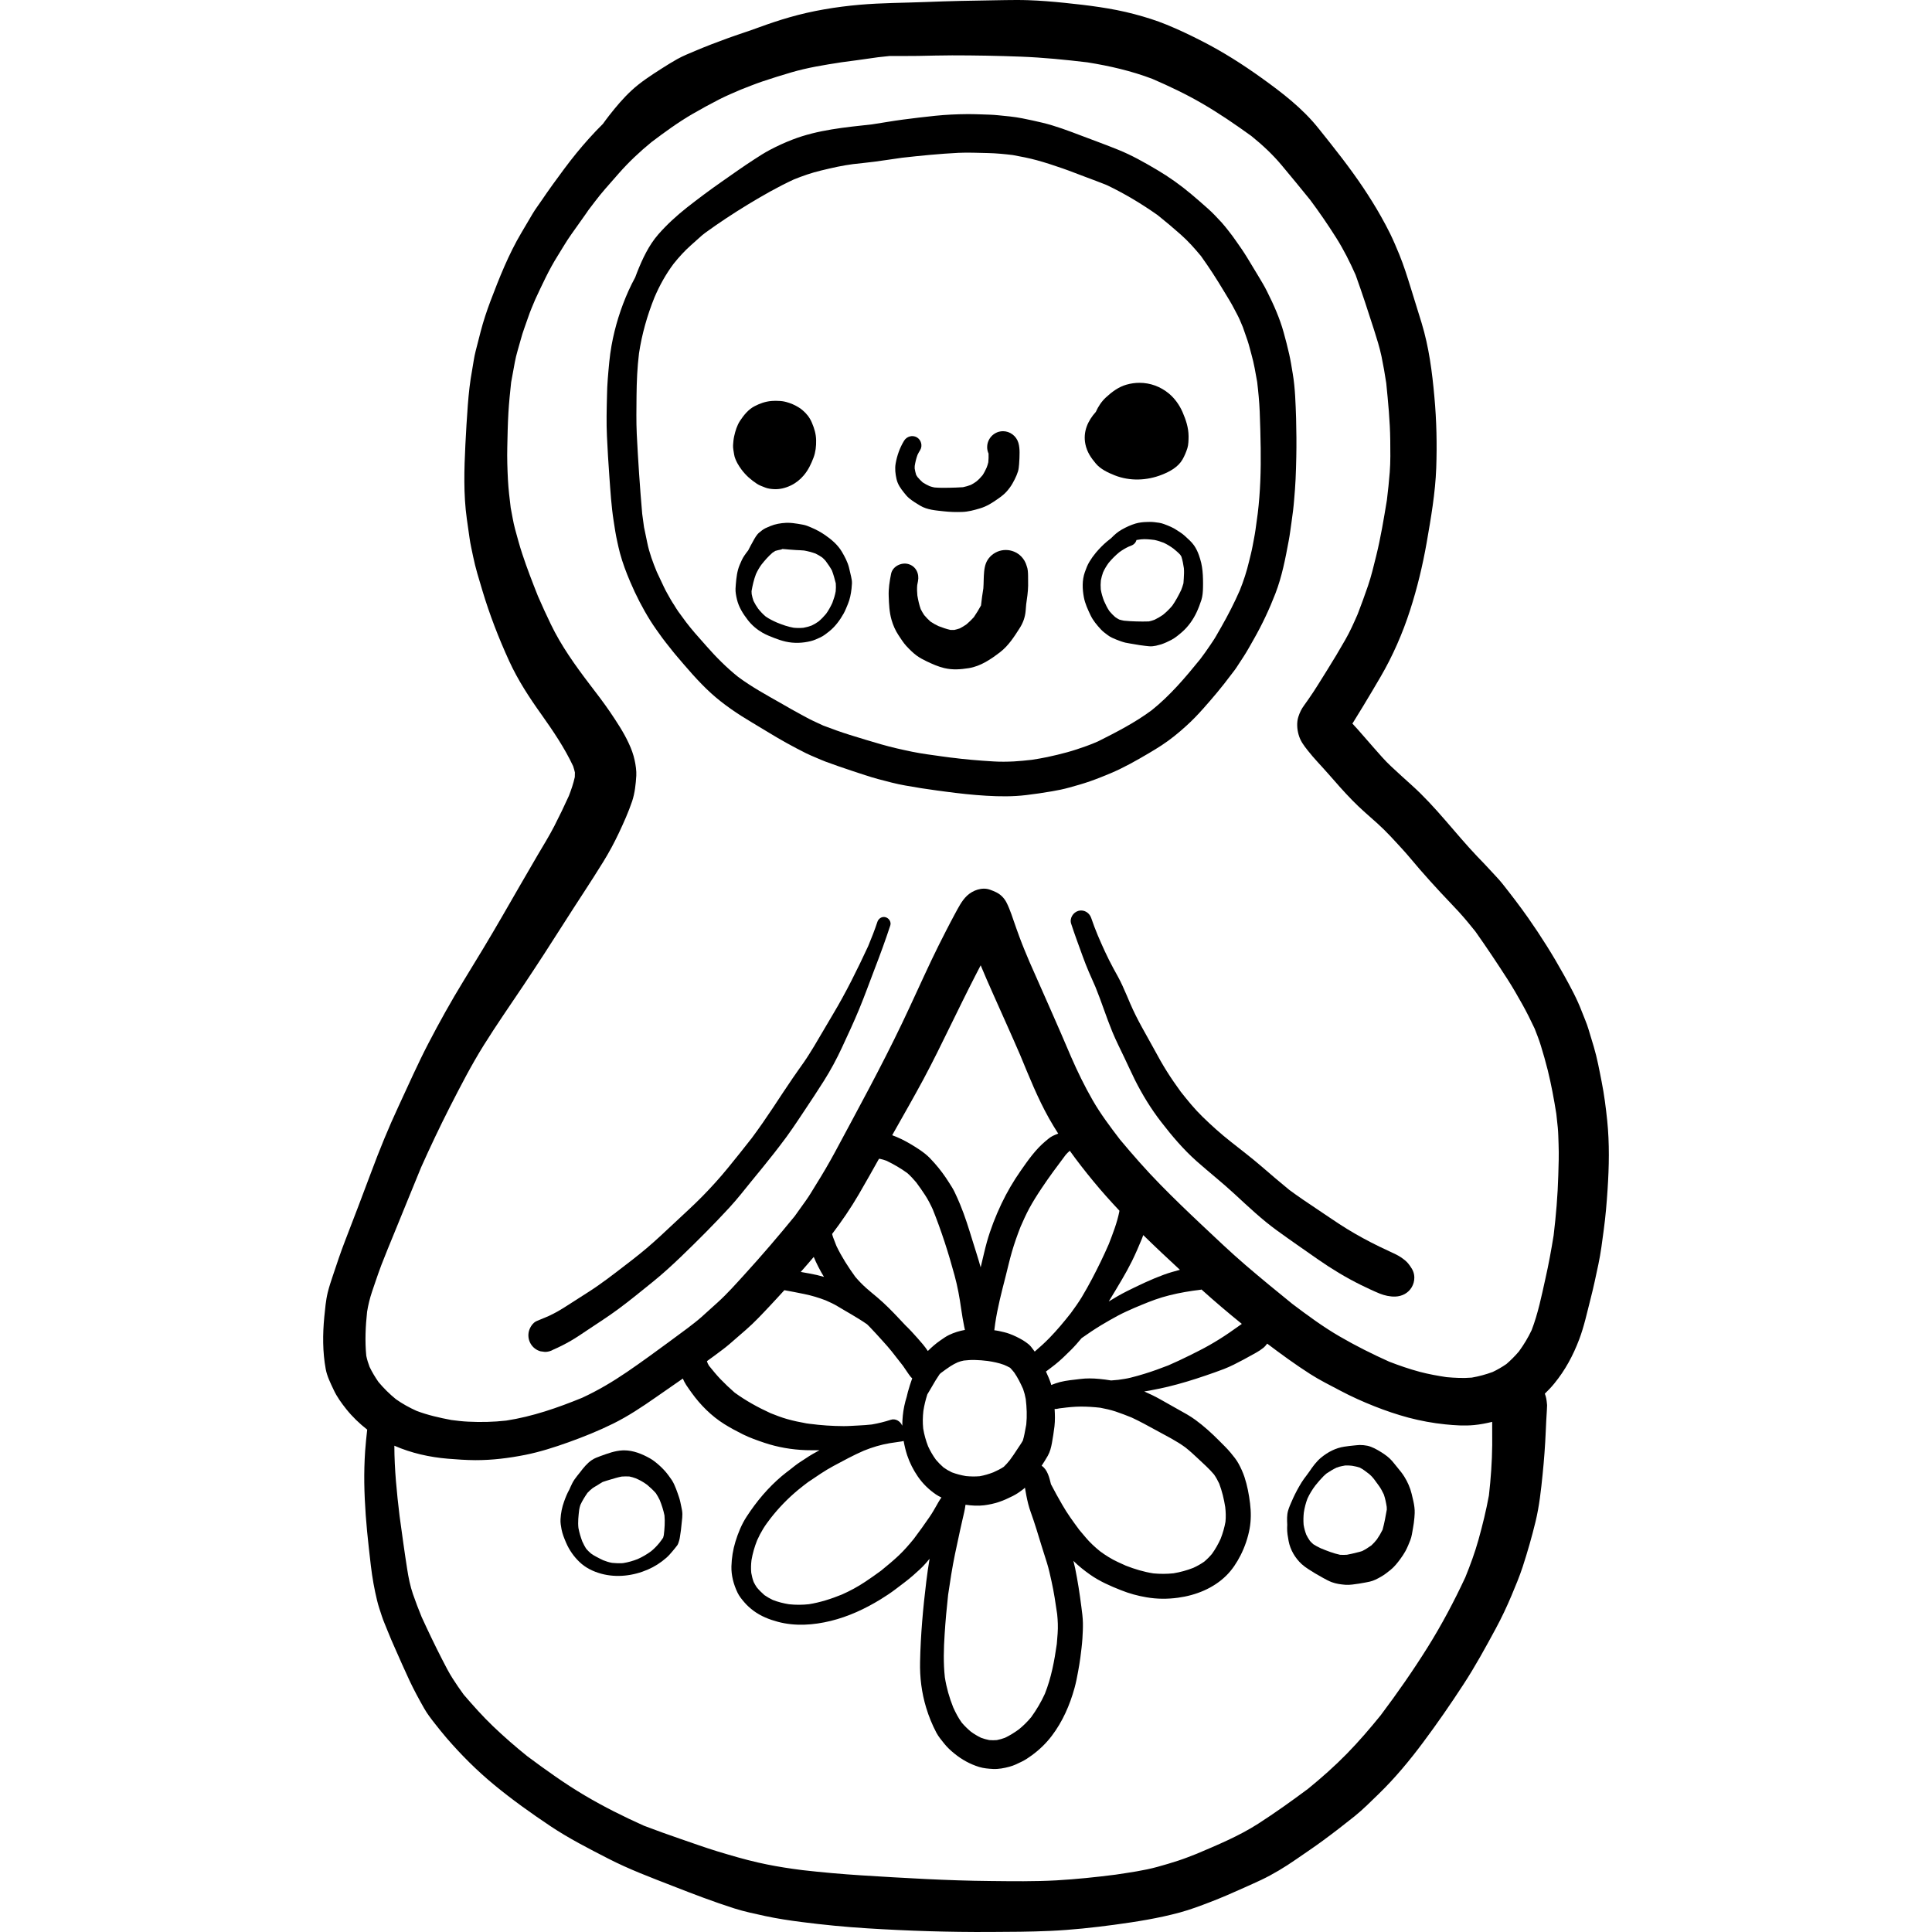 <?xml version="1.0" encoding="iso-8859-1"?>
<!-- Generator: Adobe Illustrator 19.0.0, SVG Export Plug-In . SVG Version: 6.00 Build 0)  -->
<svg version="1.1" id="Layer_1" xmlns="http://www.w3.org/2000/svg" xmlns:xlink="http://www.w3.org/1999/xlink" x="0px" y="0px"
	 viewBox="0 0 512.003 512.003" style="enable-background:new 0 0 512.003 512.003;" xml:space="preserve">
<g>
	<g>
		<path d="M425.931,296.98c-0.359-3.464-0.803-6.941-1.485-10.357c-0.604-3.068-1.174-6.187-2.065-9.194
			c-0.484-1.583-0.954-3.167-1.436-4.751c-0.458-1.547-1.151-3.045-1.721-4.554c-1.273-3.378-3.018-6.571-4.763-9.727
			c-2.882-5.209-6.099-10.331-9.514-15.193c-2.166-3.082-4.43-6.027-6.757-8.972c-1.014-1.287-2.216-2.461-3.304-3.675
			c-1.089-1.225-2.252-2.388-3.391-3.575c-5.889-6.198-10.963-13.14-17.347-18.87c-1.831-1.646-3.651-3.305-5.444-4.974
			c-1.695-1.57-3.205-3.353-4.726-5.073c-1.387-1.559-2.723-3.156-4.108-4.703c-0.484-0.54-0.977-1.073-1.471-1.609
			c0.078-0.12,0.158-0.238,0.233-0.358c0.902-1.436,1.794-2.884,2.66-4.332c1.547-2.561,3.068-5.111,4.566-7.685
			c3.242-5.555,5.865-11.57,7.833-17.682c1.893-5.865,3.327-11.83,4.393-17.893c1.137-6.534,2.289-13.129,2.536-19.773
			c0.223-6.261,0.086-12.547-0.484-18.794c-0.592-6.657-1.447-13.277-3.403-19.686c-0.94-3.057-1.88-6.101-2.834-9.158
			c-0.94-3.018-1.88-6.05-3.081-8.983c-0.755-1.831-1.521-3.649-2.388-5.432c-0.767-1.583-1.609-3.107-2.462-4.64
			c-1.435-2.561-3.007-5.062-4.628-7.499c-3.675-5.506-7.821-10.703-11.966-15.875c-4.243-5.295-9.551-9.366-15.034-13.301
			c-4.999-3.588-10.208-6.905-15.703-9.713c-3.093-1.584-6.236-3.094-9.454-4.404c-2.808-1.152-5.654-2.031-8.587-2.809
			c-6.076-1.609-12.324-2.35-18.56-2.994c-3.156-0.322-6.298-0.582-9.466-0.693C271.508,0.014,270.441,0,269.374,0
			c-1.901,0-3.805,0.042-5.699,0.074c-6.112,0.086-12.2,0.211-18.3,0.458c-5.853,0.234-11.706,0.223-17.546,0.73
			c-6.275,0.556-12.572,1.584-18.624,3.329c-2.734,0.78-5.406,1.683-8.08,2.66c-2.759,1.026-5.569,1.893-8.34,2.907
			c-2.834,1.028-5.655,2.104-8.426,3.279c-1.646,0.693-3.329,1.362-4.888,2.228c-1.422,0.803-2.808,1.658-4.195,2.548
			c-2.759,1.77-5.568,3.575-7.969,5.817c-2.139,1.979-4.058,4.269-5.852,6.557c-0.576,0.737-1.133,1.485-1.674,2.242
			c-1.234,1.214-2.428,2.475-3.598,3.771c-2.376,2.623-4.614,5.395-6.718,8.229c-2.042,2.747-4.035,5.481-5.951,8.315
			c-0.781,1.162-1.659,2.301-2.376,3.514c-0.991,1.683-1.98,3.354-2.97,5.036c-3.378,5.691-5.853,11.941-8.192,18.104
			c-0.991,2.635-1.894,5.344-2.598,8.067c-0.445,1.721-0.891,3.44-1.324,5.161c-0.433,1.658-0.632,3.39-0.94,5.073
			c-0.57,3.044-0.903,6.187-1.139,9.268c-0.26,3.477-0.47,6.954-0.643,10.443c-0.322,6.571-0.533,13.202,0.384,19.736
			c0.234,1.683,0.484,3.367,0.718,5.05c0.223,1.632,0.618,3.241,0.94,4.851c0.619,3.056,1.559,6.05,2.45,9.02
			c1.918,6.398,4.33,12.647,7.115,18.723c2.314,5.061,5.346,9.688,8.576,14.205c3.083,4.351,6.092,8.788,8.367,13.63
			c0.186,0.558,0.343,1.114,0.474,1.684c0.01,0.408,0,0.811-0.025,1.218c-0.379,1.721-0.939,3.358-1.574,4.989
			c-1.226,2.706-2.497,5.348-3.852,7.99c-1.337,2.598-2.883,5.099-4.369,7.611c-3.167,5.381-6.248,10.815-9.38,16.21
			c-3.353,5.816-6.83,11.556-10.345,17.273c-3.292,5.372-6.335,10.853-9.243,16.433c-2.833,5.443-5.321,11.086-7.906,16.642
			c-2.698,5.779-5.111,11.693-7.326,17.658c-2.252,6.05-4.566,12.089-6.893,18.115c-1.176,3.019-2.19,6.101-3.216,9.17
			c-0.507,1.484-0.991,2.97-1.373,4.492c-0.519,2.116-0.693,4.344-0.915,6.497c-0.445,4.602-0.458,9.292,0.384,13.846
			c0.347,1.869,1.274,3.725,2.08,5.432c0.853,1.869,2.09,3.552,3.353,5.147c1.616,2.027,3.504,3.834,5.553,5.437
			c-0.207,1.904-0.414,3.804-0.548,5.719c-0.185,2.808-0.259,5.605-0.223,8.414c0.086,5.716,0.544,11.383,1.188,17.062
			c0.359,3.218,0.681,6.458,1.262,9.639c0.273,1.498,0.581,2.957,0.94,4.443c0.334,1.411,0.817,2.771,1.262,4.144
			c0.421,1.3,1.003,2.561,1.498,3.836c0.632,1.609,1.336,3.216,2.041,4.802c1.237,2.821,2.488,5.629,3.786,8.426
			c1.188,2.524,2.512,4.962,3.897,7.4c0.804,1.422,1.857,2.784,2.871,4.071c1.014,1.287,2.017,2.549,3.081,3.785
			c3.862,4.467,7.993,8.6,12.547,12.362c4.777,3.948,9.862,7.574,15.009,11.013c4.839,3.23,10.086,5.902,15.233,8.551
			c5.518,2.846,11.371,5.036,17.15,7.288c5.406,2.116,10.777,4.17,16.321,5.939c2.686,0.854,5.469,1.423,8.229,2.029
			c3.156,0.681,6.398,1.162,9.601,1.572c5.791,0.743,11.57,1.311,17.386,1.67c10.827,0.681,21.655,1.026,32.494,0.965
			c5.333-0.026,10.654-0.037,15.974-0.284c5.702-0.255,11.382-0.87,17.038-1.63c0.004-0.001,0.009-0.003,0.012-0.003
			c5.855-0.793,11.629-1.703,17.35-3.256c2.759-0.754,5.42-1.757,8.092-2.784c2.982-1.151,5.953-2.438,8.872-3.762
			c1.51-0.681,3.019-1.348,4.517-2.054c3.229-1.534,6.323-3.415,9.268-5.457c2.401-1.658,4.826-3.279,7.177-5.011
			c2.846-2.091,5.629-4.244,8.377-6.447c2.252-1.82,4.318-3.911,6.386-5.914c4.292-4.171,8.191-8.861,11.754-13.649
			c3.726-4.987,7.264-10.109,10.667-15.331c3.13-4.788,5.865-9.799,8.587-14.835c1.534-2.834,2.92-5.779,4.17-8.748
			c1.052-2.5,2.103-5.011,2.957-7.61c1.287-3.96,2.438-7.956,3.415-12.003c0.991-4.096,1.448-8.315,1.869-12.51
			c0.384-3.786,0.667-7.561,0.829-11.372c0.075-1.869,0.174-3.736,0.297-5.605c0.012-0.385,0.049-0.755,0.049-1.139
			c0.012-0.136,0.012-0.284-0.014-0.422c-0.122-1.344-0.231-1.928-0.577-2.825c0.877-0.848,1.717-1.728,2.501-2.688
			c2.897-3.538,4.974-7.399,6.595-11.667c1.311-3.441,2.091-7.14,3.008-10.704c0.793-3.057,1.436-6.149,2.091-9.231
			c0.643-3.008,1.014-6.088,1.422-9.131c0.484-3.564,0.78-7.127,1.014-10.704C426.427,309.168,426.55,303.018,425.931,296.98z
			 M212.274,495.562c0.065,0.009,0.128,0.017,0.191,0.025c-0.004,0-0.007,0-0.011-0.001c0.012,0.002,0.025,0.004,0.036,0.005
			c0.232,0.031,0.464,0.062,0.695,0.095C212.881,495.645,212.579,495.604,212.274,495.562z M394.581,396.308
			c-0.732,3.976-1.682,7.855-2.77,11.757c-0.951,3.399-2.163,6.692-3.49,9.955c-2.958,6.345-6.255,12.569-9.973,18.517
			c-3.881,6.203-8.062,12.192-12.454,18.038c-2.861,3.526-5.798,6.951-8.977,10.199c-3.242,3.311-6.678,6.352-10.267,9.278
			c-4.328,3.215-8.706,6.356-13.241,9.271c-5.083,3.255-10.715,5.592-16.262,7.948c-1.626,0.642-3.246,1.279-4.91,1.826
			c-1.818,0.607-3.651,1.126-5.506,1.646c-3.618,1.001-7.391,1.494-11.097,2.065c-5.217,0.67-10.424,1.208-15.679,1.511
			c-5.816,0.322-11.631,0.236-17.458,0.174c-11.409-0.099-22.781-0.792-34.164-1.497c-5.242-0.332-10.461-0.793-15.678-1.389
			c-0.232-0.031-0.466-0.063-0.696-0.092c-0.081-0.011-0.161-0.022-0.242-0.033c-0.017-0.003-0.035-0.004-0.052-0.006
			c-0.025-0.004-0.048-0.007-0.072-0.011c-0.506-0.068-1.012-0.135-1.518-0.204c-3.046-0.431-6.09-0.962-9.076-1.645
			c-3.675-0.829-7.263-1.894-10.875-2.983c-3.279-1.003-6.521-2.177-9.776-3.292c-3.257-1.124-6.491-2.273-9.703-3.504
			c-5.356-2.402-10.598-5.014-15.651-8.003c-5.3-3.128-10.298-6.73-15.238-10.397c-3.152-2.535-6.16-5.154-9.089-7.954
			c-2.754-2.633-5.295-5.501-7.786-8.388c-1.025-1.4-1.99-2.812-2.93-4.282c-1.04-1.621-1.918-3.367-2.797-5.073
			c-1.899-3.7-3.688-7.445-5.418-11.218c-0.823-2.008-1.591-4.016-2.303-6.069c-0.718-2.079-1.188-4.404-1.521-6.57
			c-0.741-4.687-1.373-9.395-2.02-14.104c-0.745-6.193-1.378-12.416-1.387-18.65c4.467,1.959,9.363,3.051,14.189,3.446
			c2.439,0.197,4.839,0.371,7.289,0.384c4.454,0.012,8.896-0.544,13.264-1.411c3.862-0.78,7.66-1.991,11.359-3.316
			c4.047-1.448,8.044-3.057,11.892-4.962c3.934-1.942,7.647-4.417,11.248-6.929c2.391-1.674,4.807-3.329,7.207-5.003
			c0.247,0.581,0.54,1.141,0.883,1.682c0.458,0.704,0.952,1.385,1.448,2.079c2.327,3.242,5.259,6.175,8.662,8.303
			c1.609,1.003,3.267,1.893,4.962,2.734c1.806,0.892,3.748,1.572,5.654,2.216c3.538,1.188,7.252,1.82,10.987,1.954
			c1.204,0.044,2.419,0.02,3.631,0.02c-0.233,0.132-0.474,0.26-0.706,0.39c-0.693,0.396-1.41,0.755-2.079,1.202
			c-0.878,0.582-1.77,1.162-2.648,1.732c-0.803,0.532-1.547,1.162-2.313,1.757c-0.755,0.582-1.535,1.162-2.265,1.781
			c-1.781,1.51-3.427,3.156-4.961,4.925c-1.584,1.831-3.032,3.797-4.355,5.828c-1.324,2.029-2.265,4.344-2.97,6.657
			c-0.643,2.091-0.991,4.319-1.052,6.508c-0.063,2.413,0.582,4.814,1.62,6.967c0.445,0.94,1.139,1.781,1.82,2.573
			c0.73,0.854,1.584,1.609,2.487,2.276c1.906,1.399,4.096,2.265,6.36,2.871c4.603,1.237,9.466,0.892,14.045-0.234
			c4.691-1.151,9.083-3.193,13.179-5.703c1.362-0.843,2.709-1.721,3.973-2.686c1.547-1.176,3.13-2.327,4.591-3.601
			c1.188-1.063,2.426-2.116,3.466-3.327c0.328-0.384,0.65-0.765,0.971-1.15c-0.333,2.006-0.632,4.017-0.872,6.037
			c-0.866,7.053-1.498,14.131-1.646,21.233c-0.099,4.121,0.408,8.217,1.609,12.176c0.681,2.277,1.609,4.554,2.722,6.657
			c0.556,1.051,1.35,1.979,2.08,2.896c0.78,0.977,1.707,1.831,2.672,2.611c1.968,1.609,4.133,2.808,6.571,3.564
			c1.176,0.359,2.475,0.47,3.686,0.532c1.448,0.075,2.957-0.223,4.332-0.593c1.151-0.296,2.264-0.853,3.316-1.373
			c0.929-0.458,1.77-1.026,2.598-1.632c2.042-1.485,3.812-3.193,5.333-5.198c2.857-3.762,4.763-8.129,6.013-12.659
			c0.395-1.447,0.693-2.919,0.952-4.393c0.211-1.211,0.444-2.424,0.593-3.649c0.21-1.67,0.434-3.341,0.544-5.011
			c0.086-1.413,0.16-2.798,0.134-4.195c-0.025-1.461-0.233-2.908-0.419-4.355c-0.434-3.391-0.952-6.768-1.633-10.109
			c-0.139-0.665-0.297-1.325-0.468-1.984c1.342,1.346,2.862,2.539,4.402,3.63c2.498,1.769,5.395,3.044,8.241,4.156
			c2.165,0.867,4.417,1.485,6.718,1.869c2.798,0.484,5.557,0.495,8.378,0.112c4.739-0.643,9.403-2.5,12.831-5.916
			c1.535-1.521,2.759-3.415,3.737-5.332c1.125-2.227,1.954-4.628,2.4-7.09c0.396-2.228,0.384-4.417,0.111-6.657
			c-0.296-2.376-0.73-4.726-1.484-7.004c-0.408-1.202-0.928-2.364-1.535-3.477c-0.569-1.063-1.348-2.005-2.116-2.933
			c-0.951-1.151-2.054-2.19-3.107-3.255c-1.968-1.98-3.996-3.825-6.248-5.47c-1.436-1.052-3.008-1.906-4.554-2.759
			c-1.595-0.878-3.179-1.781-4.763-2.686c-1.366-0.774-2.791-1.45-4.232-2.085c0.46-0.083,0.929-0.137,1.383-0.226
			c1.621-0.322,3.256-0.632,4.851-1.015c3.378-0.815,6.695-1.831,9.986-2.956c1.633-0.556,3.267-1.126,4.876-1.744
			c1.82-0.706,3.538-1.609,5.259-2.524c1.065-0.57,2.116-1.151,3.167-1.746c0.755-0.407,1.422-0.853,2.103-1.398
			c0.306-0.252,0.548-0.543,0.78-0.849c0.058-0.073,0.114-0.147,0.174-0.22c3.691,2.798,7.434,5.521,11.356,8.035
			c2.575,1.658,5.359,3.019,8.055,4.454c2.897,1.535,5.977,2.92,9.022,4.121c2.968,1.176,5.927,2.179,9.007,3.008
			c3.168,0.841,6.484,1.448,9.739,1.781c2.574,0.259,5.085,0.433,7.671,0.185c1.642-0.159,3.219-0.468,4.772-0.849
			c0.006,2.047,0.022,4.093,0.011,6.14C395.403,387.418,395.089,391.878,394.581,396.308z M213.161,342.938
			c1.955,0.402,3.825,0.966,5.668,1.678c1.096,0.482,2.176,0.973,3.205,1.6c1.139,0.695,2.301,1.35,3.452,2.031
			c1.453,0.86,2.913,1.736,4.306,2.712c0.229,0.225,0.456,0.449,0.681,0.679c1.213,1.25,2.376,2.549,3.538,3.836
			c0.781,0.855,1.543,1.722,2.271,2.627c0.994,1.288,2.008,2.565,3.01,3.842c0.341,0.47,0.663,0.956,0.992,1.451
			c0.136,0.21,0.273,0.421,0.422,0.618c0.062,0.1,0.123,0.185,0.197,0.285c0.493,0.649,0.545,0.741,0.844,0.981
			c-0.431,1.174-0.797,2.37-1.139,3.58c-0.123,0.428-0.225,0.859-0.313,1.294c-0.254,0.812-0.476,1.637-0.653,2.48
			c-0.352,1.69-0.516,3.419-0.521,5.145c-0.017-0.001-0.032-0.009-0.049-0.009c-0.471-1.134-1.772-1.915-2.978-1.513
			c-1.659,0.538-3.329,0.952-5.042,1.248c-1.139,0.13-2.269,0.206-3.41,0.263c-1.35,0.062-2.698,0.173-4.045,0.173
			c-3.019-0.012-6.039-0.211-9.033-0.618c0.31,0.049,0.619,0.086,0.941,0.135c-0.915-0.123-1.82-0.247-2.735-0.371
			c0.322,0.037,0.643,0.086,0.952,0.125c-1.757-0.31-3.477-0.669-5.198-1.162c-1.477-0.419-2.892-0.971-4.312-1.537
			c-3.342-1.527-6.546-3.292-9.523-5.456c-1.305-1.137-2.549-2.318-3.76-3.574c-1.07-1.112-2.055-2.344-3.037-3.546
			c-0.123-0.202-0.234-0.41-0.342-0.621c-0.07-0.197-0.136-0.396-0.204-0.593c0.608-0.45,1.239-0.875,1.839-1.335
			c1.387-1.054,2.847-2.068,4.17-3.218c1.448-1.261,2.897-2.512,4.344-3.774c2.227-1.932,4.267-4.136,6.285-6.275
			c1.311-1.385,2.592-2.801,3.881-4.205C209.635,342.223,211.398,342.585,213.161,342.938z M212.206,337.08
			c1.157-1.319,2.316-2.638,3.447-3.981c0.363,0.877,0.758,1.741,1.197,2.587c0.465,0.925,0.976,1.825,1.514,2.704
			c-1.21-0.357-2.442-0.648-3.704-0.873C213.841,337.372,213.023,337.228,212.206,337.08z M220.917,388.483
			c2.638-1.416,5.263-2.845,8.006-4.035c2.232-0.902,4.492-1.587,6.88-1.99c0.999-0.168,1.999-0.304,2.999-0.445
			c0.036-0.004,0.072-0.009,0.107-0.012c0.208-0.026,0.386-0.075,0.569-0.123c0.232,1.298,0.534,2.581,0.946,3.823
			c0.667,1.992,1.633,3.873,2.82,5.605c1.3,1.881,2.871,3.416,4.752,4.715c0.477,0.323,0.982,0.591,1.501,0.839
			c-0.117,0.169-0.246,0.333-0.355,0.496c-0.322,0.495-0.606,1.003-0.891,1.511c-0.606,1.063-1.202,2.116-1.894,3.118
			c-1.355,2.001-2.772,3.938-4.217,5.873c-1.251,1.515-2.512,2.992-3.949,4.348c-1.513,1.427-3.113,2.744-4.718,4.054
			c-1.377,1.009-2.759,1.989-4.191,2.937c-1.939,1.293-4.019,2.423-6.159,3.369c-2.83,1.154-5.776,2.1-8.785,2.577
			c-1.768,0.184-3.503,0.192-5.256,0.001c-1.476-0.238-2.898-0.595-4.292-1.141c-0.774-0.375-1.506-0.787-2.202-1.273
			c-0.746-0.643-1.432-1.335-2.057-2.091c-0.295-0.444-0.555-0.898-0.796-1.381c-0.297-0.794-0.497-1.594-0.644-2.433
			c-0.105-1.13-0.075-2.223,0.059-3.348c0.305-1.823,0.815-3.574,1.503-5.295c0.461-1.038,0.982-2.032,1.577-3.007
			c0.589-0.978,1.279-1.894,1.973-2.802c2.177-2.794,4.612-5.293,7.333-7.555c0.944-0.79,1.927-1.516,2.898-2.258
			c-0.075,0.059-0.151,0.12-0.226,0.18C216.401,391.267,218.578,389.731,220.917,388.483z M248.025,386.841
			c-0.806-1.119-1.492-2.287-2.069-3.547c-0.592-1.526-1.033-3.092-1.297-4.713c-0.163-1.564-0.127-3.105,0.046-4.667
			c0.227-1.509,0.597-2.963,1.052-4.397c0.406-0.688,0.833-1.364,1.221-2.06c0.635-1.12,1.292-2.207,2.02-3.263
			c0.093-0.099,0.19-0.196,0.294-0.291c0.843-0.627,1.704-1.256,2.575-1.828c0.643-0.419,1.293-0.753,1.975-1.063
			c0.517-0.196,1.038-0.348,1.577-0.449c0.941-0.1,1.89-0.177,2.847-0.156c1.178,0.02,2.342,0.127,3.509,0.27
			c1.446,0.215,2.929,0.512,4.292,1.017c0.553,0.242,1.104,0.492,1.625,0.783c0.386,0.401,0.745,0.827,1.093,1.261
			c0.941,1.366,1.673,2.85,2.35,4.362c0.313,0.88,0.539,1.757,0.703,2.671c0.263,2.223,0.366,4.497,0.139,6.724
			c-0.135,0.822-0.297,1.631-0.461,2.448c-0.131,0.621-0.257,1.226-0.449,1.828c-0.448,0.807-0.983,1.536-1.48,2.305
			c-0.633,0.976-1.266,1.932-1.963,2.861c-0.503,0.624-1.02,1.224-1.603,1.78c-0.872,0.585-1.826,1.045-2.787,1.476
			c-1.178,0.447-2.364,0.804-3.604,1.025c-1.223,0.105-2.434,0.081-3.657-0.041c-1.273-0.218-2.513-0.537-3.727-0.989
			c-0.769-0.366-1.489-0.787-2.185-1.283C249.324,388.269,248.653,387.586,248.025,386.841z M250.339,433.112
			c0.217-3.5,0.54-6.974,0.924-10.472c0.532-3.612,1.082-7.222,1.823-10.799c0.434-2.066,0.866-4.133,1.324-6.187
			c0.199-0.928,0.408-1.843,0.619-2.759c0.318-1.377,0.669-2.727,0.843-4.118c1.628,0.234,3.282,0.341,4.904,0.146
			c1.362-0.174,2.648-0.445,3.947-0.878c1.276-0.422,2.525-1.003,3.726-1.61c1.052-0.532,1.979-1.2,2.908-1.93
			c0.095-0.075,0.165-0.185,0.258-0.268c0.116,0.703,0.241,1.408,0.38,2.112c0.297,1.497,0.643,2.97,1.163,4.393
			c1.076,2.97,1.968,5.988,2.896,9.009c0.458,1.484,0.94,2.945,1.398,4.429c0.495,1.596,0.854,3.242,1.213,4.876
			c0.644,2.881,1.077,5.818,1.5,8.737c0.172,1.7,0.247,3.382,0.121,5.096c-0.074,0.924-0.148,1.862-0.222,2.785
			c-0.64,4.504-1.467,8.958-3.161,13.202c-0.997,2.186-2.207,4.241-3.625,6.193c-0.976,1.188-2.06,2.248-3.245,3.22
			c-1.177,0.859-2.388,1.617-3.7,2.244c-0.706,0.265-1.415,0.468-2.163,0.613c-0.667,0.054-1.324,0.054-1.991-0.001
			c-0.749-0.147-1.469-0.349-2.182-0.609c-0.944-0.455-1.83-0.989-2.68-1.606c-0.877-0.732-1.677-1.52-2.427-2.39
			c-0.917-1.262-1.631-2.634-2.275-4.061c-1.033-2.578-1.786-5.214-2.217-7.962C249.981,440.748,250.093,436.891,250.339,433.112z
			 M278.521,393.344c-0.429-1.77-0.933-3.892-2.477-4.902c0.55-0.877,1.135-1.732,1.636-2.648c0.581-1.04,0.878-2.19,1.088-3.353
			c0.26-1.485,0.507-2.957,0.681-4.467c0.164-1.495,0.141-3.04,0.038-4.575c0.188-0.015,0.366,0.009,0.563-0.027
			c0.234-0.046,0.463-0.097,0.695-0.136c0.279-0.033,0.558-0.069,0.836-0.104c-0.06,0.01-0.122,0.02-0.18,0.028
			c1.646-0.223,3.304-0.384,4.974-0.395c1.742-0.012,3.474,0.109,5.208,0.302c1.38,0.263,2.75,0.563,4.085,1.008
			c1.424,0.489,2.817,1.005,4.208,1.577c2.218,1.028,4.351,2.206,6.507,3.385c2.644,1.458,5.333,2.767,7.78,4.564
			c1.149,0.918,2.237,1.905,3.309,2.921c1.452,1.374,2.974,2.699,4.269,4.246c0.527,0.767,0.967,1.556,1.362,2.395
			c0.761,2.016,1.262,4.102,1.598,6.228c0.152,1.309,0.195,2.591,0.067,3.898c-0.274,1.552-0.717,3.046-1.284,4.513
			c-0.649,1.42-1.408,2.764-2.324,4.031c-0.625,0.74-1.304,1.416-2.043,2.039c-0.917,0.637-1.881,1.178-2.902,1.64
			c-1.691,0.661-3.42,1.131-5.211,1.432c-1.789,0.189-3.551,0.194-5.336,0.023c-2.514-0.389-4.937-1.118-7.311-2.048
			c-0.728-0.331-1.456-0.67-2.194-1.001c-1.633-0.758-3.179-1.737-4.626-2.801c-1.389-1.126-2.723-2.356-3.862-3.721
			c-0.556-0.66-1.11-1.31-1.657-1.968c-1.601-2.163-3.192-4.338-4.518-6.669C280.474,396.973,279.462,395.178,278.521,393.344z
			 M299.622,365.099c-1.068,0.27-2.171,0.418-3.253,0.572c-0.638,0.07-1.277,0.116-1.916,0.167c-1.039-0.178-2.086-0.307-3.13-0.41
			c-0.855-0.081-1.724-0.131-2.59-0.131c-0.839,0-1.675,0.046-2.497,0.157c-1.78,0.223-3.575,0.359-5.321,0.803
			c-0.797,0.209-1.567,0.486-2.326,0.785c-0.026-0.1-0.041-0.202-0.07-0.301c-0.174-0.593-0.421-1.163-0.655-1.745
			c-0.213-0.512-0.452-1.014-0.674-1.524c0.802-0.604,1.615-1.202,2.402-1.83c1.485-1.174,2.847-2.524,4.195-3.86
			c1.004-0.996,1.943-2.075,2.851-3.163c1.684-1.187,3.391-2.34,5.147-3.407c1.498-0.903,3.008-1.757,4.541-2.586
			c1.404-0.749,2.862-1.384,4.314-2.027c2.416-1.01,4.847-2.049,7.355-2.801c2.66-0.793,5.344-1.325,8.085-1.726
			c0.246-0.032,0.491-0.065,0.738-0.1c0.147-0.018,0.294-0.036,0.445-0.054c0.334-0.026,0.655-0.075,0.991-0.136
			c0.053-0.011,0.099-0.038,0.149-0.053c3.483,3.139,7.059,6.178,10.696,9.117c-1.108,0.762-2.2,1.561-3.308,2.324
			c-1.732,1.187-3.501,2.301-5.321,3.327c-1.709,0.977-3.477,1.843-5.235,2.722c-1.846,0.923-3.715,1.789-5.616,2.62
			c-2.092,0.809-4.187,1.58-6.324,2.232C302.072,364.456,300.858,364.789,299.622,365.099z M308.43,337.809
			c-3.341,1.225-6.557,2.772-9.75,4.355c-1.663,0.832-3.268,1.762-4.849,2.74c1.199-1.931,2.354-3.889,3.508-5.844
			c0.928-1.584,1.82-3.192,2.635-4.837c0.965-1.955,1.82-3.948,2.648-5.951c0.131-0.316,0.229-0.643,0.354-0.959
			c3.183,3.129,6.445,6.177,9.718,9.203C311.254,336.897,309.832,337.298,308.43,337.809z M296.626,321.114
			c-0.585,2.94-1.707,5.8-2.787,8.595c-1.353,3.125-2.847,6.175-4.431,9.19c-0.867,1.646-1.77,3.255-2.723,4.851
			c-0.892,1.469-1.901,2.87-2.913,4.256c-1.784,2.27-3.621,4.472-5.637,6.546c-1.24,1.277-2.567,2.476-3.924,3.636
			c-0.137-0.184-0.275-0.373-0.416-0.555c-0.408-0.544-0.73-1.003-1.237-1.411c-0.495-0.396-0.941-0.718-1.473-1.04
			c-1.138-0.667-2.313-1.25-3.563-1.707c-0.892-0.334-1.857-0.533-2.785-0.743c-0.402-0.09-0.823-0.132-1.235-0.197
			c0.079-0.595,0.158-1.193,0.234-1.783c0.611-4.159,1.675-8.241,2.72-12.311c0.569-2.216,1.063-4.455,1.695-6.632
			c0.66-2.287,1.443-4.485,2.308-6.699c0.716-1.633,1.445-3.269,2.294-4.847c1.003-1.856,2.129-3.625,3.304-5.381
			c2.005-3.025,4.2-5.95,6.383-8.859c0.313-0.375,0.655-0.675,1.017-1.003c0.019-0.017,0.031-0.038,0.049-0.055
			c1.964,2.747,4.049,5.411,6.202,8.027c2.219,2.701,4.552,5.304,6.947,7.851C296.649,320.933,296.633,321.026,296.626,321.114z
			 M280.315,300.467c-0.456,0.174-0.928,0.359-1.361,0.582c-0.693,0.345-1.287,0.878-1.869,1.361
			c-2.623,2.179-4.652,5.073-6.583,7.845c-1.955,2.797-3.649,5.691-5.11,8.761c-1.547,3.266-2.883,6.669-3.862,10.147
			c-0.532,1.893-0.941,3.823-1.411,5.729c-0.078,0.322-0.157,0.644-0.234,0.966c-0.651-2.354-1.421-4.683-2.141-7.017
			c-1.003-3.267-2.017-6.558-3.327-9.713c-0.458-1.102-0.941-2.19-1.461-3.267c-0.408-0.852-0.952-1.67-1.461-2.475
			c-1.113-1.769-2.4-3.526-3.799-5.098c-0.433-0.471-0.854-0.952-1.299-1.411c-0.793-0.804-1.709-1.51-2.636-2.141
			c-0.767-0.519-1.547-1.014-2.35-1.484c-0.804-0.458-1.61-0.941-2.45-1.336c-0.817-0.385-1.658-0.755-2.512-1.065
			c-0.004-0.001-0.009-0.001-0.012-0.002c0.154-0.275,0.306-0.549,0.461-0.823c2.623-4.64,5.27-9.269,7.795-13.957
			c2.498-4.665,4.825-9.405,7.14-14.156c2.19-4.467,4.367-8.933,6.645-13.364c0.471-0.908,0.943-1.82,1.414-2.73
			c1.056,2.56,2.174,5.093,3.3,7.618c2.386,5.39,4.831,10.747,7.163,16.159c2.353,5.675,4.631,11.418,7.649,16.792
			c0.775,1.376,1.596,2.72,2.443,4.045C280.403,300.447,280.359,300.451,280.315,300.467z M240.447,310.879
			c0.866,0.746,1.604,1.598,2.356,2.46c0.835,1.119,1.629,2.26,2.395,3.436c0.772,1.187,1.403,2.444,1.992,3.717
			c2.29,5.697,4.176,11.577,5.779,17.504c0.804,2.933,1.336,5.902,1.757,8.909c0.211,1.547,0.495,3.094,0.793,4.629
			c0.057,0.306,0.13,0.609,0.197,0.914c-1.447,0.263-2.863,0.688-4.207,1.337c-0.829,0.396-1.57,0.94-2.327,1.461
			c-1.186,0.824-2.279,1.767-3.294,2.789c-0.782-1.198-1.726-2.274-2.671-3.342c-1.061-1.195-2.123-2.369-3.274-3.469
			c-0.55-0.592-1.108-1.177-1.663-1.765c-1.831-1.955-3.7-3.862-5.742-5.594c-1.003-0.854-2.041-1.67-3.019-2.548
			c-1.025-0.923-1.943-1.878-2.835-2.914c-1.893-2.608-3.622-5.298-5.02-8.204c-0.306-0.756-0.602-1.519-0.88-2.282
			c-0.107-0.29-0.181-0.593-0.263-0.896c2.55-3.37,4.946-6.857,7.072-10.514c1.817-3.119,3.583-6.262,5.342-9.408
			c0.088,0.003,0.176,0.003,0.264,0.006c0.598,0.126,1.177,0.302,1.753,0.517C236.87,308.556,238.727,309.625,240.447,310.879z
			 M412.964,311.507c-0.151,5.326-0.601,10.588-1.232,15.877c-0.621,3.836-1.311,7.638-2.171,11.432
			c-1.017,4.583-1.969,9.299-3.657,13.687c-0.938,1.986-2.065,3.843-3.357,5.625c-1.031,1.208-2.123,2.318-3.32,3.349
			c-1.167,0.808-2.375,1.509-3.66,2.116c-1.809,0.67-3.651,1.163-5.539,1.492c-2.25,0.186-4.454,0.074-6.698-0.128
			c-2.377-0.365-4.755-0.79-7.078-1.404c-2.778-0.745-5.441-1.667-8.115-2.701c-4.507-2.026-8.904-4.223-13.181-6.715
			c-4.371-2.541-8.424-5.536-12.453-8.574c-4.145-3.34-8.255-6.739-12.306-10.197c-4.108-3.526-8.044-7.288-11.99-11.001
			c-3.625-3.415-7.238-6.892-10.727-10.456c-3.755-3.828-7.258-7.824-10.685-11.93c-2.564-3.356-5.12-6.74-7.232-10.416
			c-2.138-3.734-4.008-7.552-5.722-11.498c-3.573-8.437-7.33-16.782-11.02-25.172c-0.915-2.165-1.827-4.329-2.636-6.526
			c-0.544-1.497-1.089-2.982-1.596-4.48c-0.359-1.063-0.718-2.116-1.151-3.156c-0.533-1.261-0.903-2.189-1.894-3.179
			c-0.94-0.928-1.979-1.324-3.179-1.77c-2.103-0.767-4.591,0.162-6.125,1.62c-1.399,1.337-2.264,3.144-3.193,4.826
			c-0.792,1.461-1.559,2.933-2.313,4.404c-1.336,2.573-2.623,5.185-3.874,7.795c-2.648,5.581-5.161,11.224-7.833,16.804
			c-5.518,11.533-11.669,22.744-17.708,34.015c-1.596,2.957-3.304,5.879-5.098,8.736c-0.854,1.373-1.67,2.808-2.624,4.133
			c-1.003,1.406-2.006,2.803-3.009,4.207c-4.317,5.285-8.751,10.464-13.348,15.504c-2.277,2.498-4.552,5.061-7.053,7.326
			c-1.447,1.299-2.883,2.598-4.318,3.897c-1.135,1.014-2.374,1.933-3.581,2.873c-3.438,2.56-6.901,5.108-10.376,7.619
			c-1.906,1.373-3.811,2.722-5.754,4.047c-3.817,2.599-7.717,4.918-11.914,6.853c-6.514,2.657-13.1,4.951-20.079,6.029
			c-3.372,0.382-6.743,0.454-10.126,0.283c-1.487-0.068-2.958-0.244-4.428-0.435c-3.162-0.601-6.217-1.282-9.224-2.422
			c-1.928-0.873-3.749-1.872-5.481-3.102c-1.696-1.383-3.225-2.892-4.622-4.566c-0.885-1.281-1.674-2.586-2.345-3.986
			c-0.37-0.962-0.667-1.93-0.878-2.952c-0.38-3.868-0.197-7.788,0.217-11.651c0.295-1.815,0.718-3.559,1.31-5.321
			c0.284-0.843,0.569-1.683,0.854-2.512c0.532-1.535,1.039-3.057,1.62-4.566c1.102-2.834,2.252-5.642,3.416-8.463
			c2.388-5.803,4.723-11.639,7.126-17.445c2.401-5.362,4.909-10.662,7.574-15.903c2.846-5.555,5.691-11.1,8.995-16.395
			c3.367-5.395,6.992-10.593,10.53-15.875c3.688-5.52,7.301-11.087,10.853-16.692c3.415-5.383,6.966-10.654,10.306-16.073
			c1.522-2.462,2.897-5.013,4.134-7.634c1.299-2.759,2.548-5.531,3.526-8.426c0.718-2.165,0.965-4.517,1.102-6.78
			c0.075-1.225-0.174-2.883-0.421-4.01c-0.347-1.632-0.892-3.118-1.609-4.628c-1.337-2.896-3.168-5.629-4.95-8.278
			c-1.709-2.498-3.54-4.888-5.383-7.288c-3.825-5.024-7.534-10.197-10.283-15.912c-1.197-2.47-2.323-4.94-3.416-7.454
			c-1.468-3.696-2.904-7.388-4.144-11.155c-0.73-2.19-1.311-4.393-1.918-6.607c-0.503-1.859-0.787-3.8-1.163-5.685
			c-0.302-2.454-0.593-4.899-0.729-7.37c-0.148-2.896-0.247-5.802-0.174-8.699c0.062-3.031,0.125-6.063,0.297-9.094
			c0.157-2.699,0.435-5.369,0.724-8.061c0.324-1.784,0.648-3.569,0.983-5.352c0.359-2.017,1.052-4.022,1.571-6.001
			c0.521-1.992,1.3-3.934,1.955-5.879c0.534-1.604,1.23-3.172,1.884-4.744c1.835-3.92,3.628-7.876,5.937-11.54
			c1.2-1.906,2.313-3.874,3.614-5.692c1.534-2.177,3.081-4.344,4.614-6.508c-0.308,0.396-0.618,0.792-0.928,1.188
			c1.758-2.252,3.427-4.603,5.309-6.743c1.213-1.373,2.413-2.747,3.614-4.121c2.644-3.007,5.547-5.739,8.64-8.262
			c3.504-2.651,7.031-5.226,10.837-7.441c2.4-1.385,4.788-2.697,7.263-3.959c1.825-0.918,3.706-1.707,5.586-2.518
			c1.897-0.739,3.788-1.508,5.711-2.159c2.524-0.854,5.048-1.633,7.61-2.388c4.332-1.274,8.785-1.992,13.253-2.673
			c-0.384,0.049-0.78,0.1-1.163,0.148c3.657-0.48,7.313-0.971,10.959-1.506c1.014-0.121,2.025-0.231,3.034-0.324
			c1.176-0.007,2.353,0,3.528,0c1.35,0,2.698,0,4.059-0.026c3.007-0.049,6.001-0.148,8.995-0.148c6.076,0,12.176,0.111,18.252,0.345
			c5.886,0.228,11.759,0.811,17.599,1.509c5.868,0.94,11.622,2.26,17.191,4.369c4.494,1.942,8.922,4.038,13.159,6.498
			c4.53,2.624,8.863,5.596,13.109,8.659c2.919,2.355,5.629,4.874,8.05,7.774c2.534,3.036,5.058,6.085,7.538,9.165
			c2.419,3.243,4.694,6.563,6.863,9.989c2.004,3.172,3.657,6.475,5.174,9.889c1.728,4.812,3.33,9.681,4.885,14.562
			c0.73,2.301,1.473,4.628,1.968,6.991c0.491,2.37,0.899,4.721,1.263,7.111c0.502,5.04,1.003,10.1,1.062,15.162
			c0.026,2.82,0.086,5.642-0.136,8.451c-0.193,2.464-0.45,4.9-0.749,7.347c-0.814,4.947-1.628,9.902-2.826,14.765
			c-0.669,2.686-1.299,5.407-2.202,8.031c-0.852,2.512-1.774,4.981-2.717,7.457c-1.01,2.305-2.023,4.615-3.285,6.798
			c-1.57,2.747-3.179,5.457-4.862,8.13c-1.595,2.524-3.13,5.11-4.851,7.56c-0.395,0.569-0.792,1.139-1.2,1.695
			c-0.704,0.951-1.162,1.893-1.534,3.056c-0.471,1.473-0.347,3.218,0.062,4.678c0.482,1.72,1.324,2.808,2.388,4.17
			c1.695,2.177,3.675,4.17,5.494,6.248c2.08,2.401,4.17,4.776,6.398,7.053c2.104,2.166,4.43,4.133,6.669,6.138
			c2.338,2.103,4.429,4.444,6.545,6.745c1.61,1.757,3.107,3.625,4.665,5.42c1.783,2.066,3.626,4.071,5.47,6.076
			c1.633,1.77,3.329,3.477,4.95,5.259c1.497,1.651,2.892,3.352,4.282,5.082c2.947,4.166,5.766,8.391,8.537,12.699
			c1.373,2.141,2.636,4.344,3.874,6.558c1.199,2.128,2.254,4.286,3.296,6.486c0.585,1.503,1.186,3.007,1.653,4.551
			c0.655,2.153,1.274,4.281,1.818,6.471c0.943,3.827,1.651,7.674,2.271,11.561c0.13,1.216,0.26,2.428,0.39,3.646
			c0.148,1.472,0.148,2.97,0.21,4.444C413.15,306.001,413.051,308.761,412.964,311.507z"/>
	</g>
</g>
<g>
	<g>
		<path d="M249.083,209.591c0.041,0.005,0.08,0.011,0.118,0.016c0.063,0.007,0.126,0.017,0.188,0.025
			C249.288,209.617,249.185,209.605,249.083,209.591z"/>
	</g>
</g>
<g>
	<g>
		<path d="M343.481,110.893c-0.062-1.968-0.136-3.923-0.247-5.89c-0.125-2.017-0.31-4.071-0.655-6.063
			c-0.284-1.695-0.544-3.404-0.929-5.085c-0.433-1.931-0.928-3.825-1.459-5.742c-1.04-3.785-2.673-7.424-4.43-10.926
			c-0.693-1.398-1.521-2.746-2.327-4.095c-0.978-1.633-1.968-3.255-2.957-4.888c-0.928-1.51-1.942-2.982-2.97-4.417
			c-0.63-0.903-1.274-1.794-1.967-2.648c-0.582-0.718-1.14-1.472-1.77-2.153c-1.202-1.287-2.39-2.587-3.712-3.749
			c-1.448-1.287-2.908-2.561-4.393-3.812c-2.809-2.363-5.865-4.54-9.033-6.408c-3.316-1.955-6.657-3.862-10.245-5.309
			c-3.267-1.324-6.583-2.524-9.875-3.775c-3.329-1.262-6.708-2.549-10.171-3.39c-1.807-0.433-3.614-0.829-5.444-1.188
			c-2.104-0.421-4.282-0.606-6.422-0.817c-1.424-0.148-2.871-0.174-4.293-0.222c-1.139-0.033-2.277-0.078-3.406-0.078
			c-0.136,0-0.271,0.001-0.406,0.002c-2.857,0.025-5.704,0.148-8.55,0.445c-2.834,0.296-5.68,0.63-8.502,1.003
			c-2.743,0.357-5.465,0.856-8.202,1.266c-7.101,0.785-14.38,1.437-21.11,4.042c-2.08,0.803-4.071,1.72-6.039,2.759
			c-1.411,0.754-2.772,1.62-4.108,2.498c-2.97,1.918-5.853,3.984-8.761,6.014c-3.107,2.165-6.138,4.443-9.121,6.781
			c-2.697,2.139-5.259,4.48-7.523,7.065c-2.537,2.908-4.207,6.508-5.618,10.06c-0.176,0.438-0.342,0.88-0.502,1.324
			c-0.63,1.156-1.216,2.338-1.762,3.538c-2.079,4.628-3.601,9.491-4.504,14.489c-0.532,2.92-0.754,5.879-1.002,8.848
			c-0.125,1.498-0.185,3.019-0.211,4.529c-0.086,3.564-0.185,7.126-0.012,10.69c0.16,3.575,0.384,7.153,0.643,10.728
			c0.284,3.873,0.519,7.784,1.113,11.618c0.284,1.906,0.569,3.775,0.991,5.655c0.223,1.003,0.433,2.005,0.704,2.995
			c0.704,2.609,1.659,5.135,2.723,7.622c1.51,3.552,3.278,7.004,5.332,10.283c0.977,1.559,2.054,3.031,3.131,4.529
			c0.63,0.878,1.336,1.72,2.004,2.574c0.484,0.606,0.941,1.211,1.435,1.794c3.045,3.575,6.064,7.189,9.54,10.345
			c3.316,3.008,7.065,5.506,10.901,7.784c3.008,1.781,5.964,3.651,9.021,5.346c1.721,0.951,3.44,1.868,5.21,2.747
			c0.866,0.433,1.757,0.792,2.648,1.176c0.829,0.345,1.658,0.73,2.498,1.039c2.327,0.841,4.641,1.683,6.991,2.439
			c2.315,0.754,4.628,1.57,6.992,2.202c2.388,0.63,4.776,1.287,7.215,1.708c2.797,0.502,5.605,0.955,8.425,1.324
			c0.171,0.023,0.342,0.046,0.513,0.068c-0.055-0.007-0.112-0.016-0.168-0.025c0.11,0.015,0.22,0.028,0.329,0.043
			c0.016,0.003,0.03,0.005,0.046,0.007c-0.004-0.001-0.009-0.002-0.014-0.002c0.243,0.032,0.486,0.064,0.729,0.094
			c-0.136-0.017-0.274-0.033-0.41-0.051c0.352,0.048,0.702,0.096,1.054,0.143c3.642,0.486,7.284,0.892,10.949,1.107
			c3.526,0.21,7.028,0.248,10.53-0.174c2.301-0.273,4.578-0.606,6.867-1.003c1.547-0.259,3.107-0.581,4.615-1.003
			c1.843-0.519,3.663-1.014,5.481-1.658c1.849-0.643,3.643-1.373,5.451-2.127c3.514-1.485,6.867-3.39,10.158-5.333
			c1.138-0.667,2.264-1.361,3.366-2.079c2.29-1.498,4.454-3.255,6.472-5.099c1.583-1.422,3.068-2.968,4.478-4.552
			c2.561-2.871,5.036-5.803,7.338-8.898c0.519-0.692,1.088-1.372,1.559-2.102c0.618-0.941,1.237-1.88,1.843-2.822
			c0.977-1.498,1.831-3.081,2.722-4.64c2.203-3.862,4.134-7.969,5.731-12.114c1.732-4.48,2.635-9.229,3.514-13.932
			c0.323-1.683,0.521-3.39,0.767-5.085c0.285-1.93,0.533-3.899,0.681-5.84c0.148-1.82,0.31-3.625,0.384-5.444
			c0.086-1.955,0.149-3.91,0.185-5.865C343.605,117.71,343.568,114.295,343.481,110.893z M194.039,55.956
			c0.006-0.004,0.011-0.009,0.017-0.012l-0.001,0.001c-0.01,0.007-0.02,0.015-0.027,0.022
			C194.031,55.964,194.036,55.96,194.039,55.956z M192.543,57.112c-0.085,0.07-0.171,0.134-0.257,0.2
			c0.025-0.019,0.049-0.038,0.074-0.058C192.421,57.207,192.481,57.159,192.543,57.112z M190.499,58.695
			c0.078-0.06,0.157-0.12,0.234-0.179c-0.095,0.073-0.19,0.146-0.285,0.218C190.465,58.721,190.483,58.709,190.499,58.695z
			 M333.353,135.798c-0.015,0.104-0.028,0.207-0.043,0.311c-0.037,0.31-0.076,0.618-0.117,0.927c0.035-0.286,0.07-0.579,0.109-0.869
			c-0.201,1.413-0.386,2.823-0.579,4.234c-0.199,1.461-0.521,2.908-0.78,4.369c-0.248,1.348-0.607,2.685-0.929,4.022
			c-0.622,2.634-1.451,5.185-2.466,7.691c-1.435,3.283-3.084,6.497-4.858,9.607c-0.482,0.852-0.965,1.694-1.461,2.548
			c-0.458,0.817-1.026,1.596-1.546,2.39c-0.824,1.256-1.716,2.459-2.619,3.669c-3.938,4.857-7.977,9.634-12.882,13.546
			c-4.393,3.26-9.307,5.78-14.179,8.228c-1.025,0.439-2.049,0.875-3.11,1.246c-1.678,0.595-3.347,1.165-5.068,1.635
			c-1.745,0.484-3.489,0.892-5.258,1.274c-1.357,0.302-2.745,0.503-4.116,0.733c-1.606,0.179-3.193,0.345-4.807,0.432
			c-1.77,0.085-3.552,0.111-5.321,0c-3.849-0.225-7.685-0.544-11.52-1.054c0.408,0.063,0.817,0.112,1.225,0.174
			c-1.535-0.21-3.082-0.408-4.629-0.618c0.408,0.049,0.817,0.111,1.225,0.16c-2.623-0.371-5.259-0.693-7.856-1.225
			c-2.76-0.569-5.481-1.174-8.193-1.954c-2.796-0.804-5.568-1.646-8.352-2.512c-2.392-0.745-4.734-1.595-7.069-2.484
			c-0.888-0.418-1.783-0.83-2.669-1.242c-1.051-0.482-2.041-1.063-3.056-1.595c-1.857-0.978-3.663-2.042-5.481-3.082
			c-3.876-2.202-7.806-4.339-11.387-7.015c-3.021-2.424-5.79-5.2-8.336-8.106c-1.04-1.176-2.066-2.35-3.107-3.526
			c-0.797-0.902-1.527-1.859-2.275-2.802c-0.692-0.939-1.376-1.876-2.069-2.817c-0.395-0.533-0.717-1.125-1.076-1.682
			c-0.322-0.508-0.669-1.003-0.952-1.522c-0.619-1.125-1.299-2.239-1.831-3.39c-0.611-1.305-1.232-2.609-1.843-3.915
			c-1.033-2.497-1.999-5.083-2.538-7.74c-0.284-1.362-0.569-2.735-0.853-4.108c0.036,0.252,0.065,0.505,0.097,0.758
			c-0.192-1.446-0.392-2.891-0.589-4.329c-0.616-7.035-1.083-14.068-1.441-21.115c-0.16-3.366-0.085-6.767-0.062-10.146
			c0.035-3.754,0.196-7.543,0.655-11.268c0.765-5.082,2.174-10.035,4.087-14.798c1.356-3.178,3.012-6.171,5.079-8.933
			c1.385-1.733,2.889-3.394,4.544-4.868c0.996-0.888,1.989-1.777,2.984-2.665c0.289-0.232,0.581-0.461,0.873-0.691
			c3.659-2.651,7.401-5.115,11.263-7.471c3.985-2.414,7.996-4.718,12.231-6.667c2.338-0.938,4.712-1.769,7.172-2.354
			c1.484-0.359,2.957-0.704,4.443-1.014c1.331-0.285,2.672-0.484,4.015-0.681c1.894-0.222,3.795-0.394,5.686-0.643
			c2.44-0.322,4.867-0.702,7.296-1.045c4.973-0.559,9.968-1.054,14.964-1.307c2.624-0.125,5.272,0.012,7.895,0.062
			c2.176,0.052,4.335,0.264,6.498,0.523c2.164,0.398,4.303,0.802,6.42,1.383c2.301,0.632,4.552,1.373,6.793,2.153
			c2.067,0.718,4.108,1.547,6.162,2.301c1.868,0.695,3.726,1.39,5.574,2.134c4.721,2.255,9.18,4.932,13.455,7.944
			c2.107,1.674,4.145,3.4,6.164,5.19c1.956,1.728,3.673,3.665,5.332,5.664c1.054,1.478,2.078,2.96,3.069,4.483
			c1.063,1.608,2.066,3.278,3.068,4.924c0.928,1.547,1.918,3.093,2.734,4.714c0.458,0.903,0.991,1.807,1.387,2.735
			c0.312,0.725,0.618,1.451,0.923,2.176c-0.023-0.053-0.046-0.106-0.069-0.159c0.408,1.176,0.817,2.35,1.224,3.526
			c0.408,1.2,0.695,2.463,1.04,3.686c0.677,2.376,1.081,4.844,1.516,7.28c0.307,2.622,0.564,5.229,0.674,7.865
			c0.125,3.242,0.211,6.484,0.259,9.739c0.081,5.742-0.09,11.551-0.782,17.258C333.327,135.986,333.34,135.891,333.353,135.798z"/>
	</g>
</g>
<g>
	<g>
		<path d="M248.363,209.496c-0.028-0.004-0.06-0.007-0.089-0.012c0.054,0.01,0.11,0.017,0.164,0.025
			C248.413,209.505,248.388,209.5,248.363,209.496z"/>
	</g>
</g>
<g>
	<g>
		<path d="M248.876,209.564c0.11,0.016,0.218,0.028,0.326,0.043c0.001,0,0.004,0,0.004,0
			C249.095,209.594,248.986,209.579,248.876,209.564z"/>
	</g>
</g>
<g>
	<g>
		<path d="M333.306,136.168c0.003-0.02,0.006-0.038,0.009-0.058c0.001-0.01,0.003-0.02,0.004-0.028
			C333.315,136.11,333.31,136.139,333.306,136.168z"/>
	</g>
</g>
<g>
	<g>
		<path d="M250.444,209.775c-0.12-0.016-0.239-0.027-0.36-0.043c0.137,0.017,0.274,0.032,0.41,0.049
			C250.477,209.78,250.461,209.778,250.444,209.775z"/>
	</g>
</g>
<g>
	<g>
		<path d="M215.146,111.982c-0.556-1.311-1.404-2.391-2.442-3.257c-0.337-0.311-0.739-0.582-1.144-0.824
			c-0.962-0.595-2.031-1.045-3.147-1.352c-0.725-0.205-1.448-0.295-2.17-0.306c-0.253-0.015-0.506-0.025-0.756-0.025
			c-0.353,0-0.702,0.016-1.046,0.046c-1.633,0.148-3.044,0.643-4.492,1.398c-1.609,0.829-2.834,2.351-3.811,3.824
			c-0.804,1.2-1.262,2.709-1.572,4.108c-0.173,0.78-0.247,1.583-0.296,2.376c-0.049,0.829,0.174,1.67,0.284,2.487
			c0.086,0.718,0.544,1.721,0.866,2.313c0.349,0.619,0.707,1.176,1.14,1.744c1.139,1.511,2.463,2.661,4.045,3.7
			c0.669,0.445,1.448,0.693,2.19,0.991c0.632,0.273,1.584,0.385,2.228,0.421c1.584,0.099,3.118-0.284,4.541-0.965
			c1.336-0.632,2.5-1.571,3.452-2.698c1.202-1.422,1.931-2.982,2.587-4.714c0.544-1.435,0.718-3.057,0.681-4.565
			C216.259,115.015,215.801,113.504,215.146,111.982z"/>
	</g>
</g>
<g>
	<g>
		<path d="M313.414,109.264c-0.817-1.88-2.029-3.614-3.601-4.937c-2.263-1.893-5.003-2.877-7.829-2.877
			c-1.147,0-2.306,0.162-3.456,0.489c-2.103,0.593-3.873,1.93-5.444,3.378c-1.136,1.045-2.039,2.404-2.683,3.848
			c-2.104,2.335-3.436,5.232-2.761,8.551c0.421,2.031,1.447,3.577,2.772,5.136c1.261,1.498,3.229,2.413,4.999,3.118
			c3.996,1.584,8.525,1.411,12.498-0.16c2.104-0.829,4.332-2.031,5.494-4.085c0.532-0.951,0.941-1.93,1.274-2.968
			c0.284-0.892,0.31-2.203,0.31-3.18C314.972,113.347,314.28,111.269,313.414,109.264z"/>
	</g>
</g>
<g>
	<g>
		<path d="M269.887,117.367c-0.539-1.841-2.235-3.094-4.086-3.094c-0.364,0-0.733,0.048-1.099,0.149
			c-1.052,0.297-1.968,1.003-2.512,1.943c-0.385,0.655-0.582,1.361-0.582,2.116c0,0.611,0.126,1.182,0.37,1.721
			c0.032,0.764,0.005,1.546-0.065,2.303c-0.105,0.476-0.262,0.934-0.434,1.388c-0.316,0.707-0.658,1.392-1.086,2.041
			c-0.496,0.601-1.039,1.173-1.651,1.668c-0.009,0.007-0.017,0.014-0.026,0.021c-0.464,0.331-0.919,0.625-1.421,0.876
			c-0.681,0.258-1.381,0.471-2.095,0.613c-1.195,0.091-2.398,0.115-3.604,0.147c-1.327,0.033-2.648,0.037-3.964-0.075
			c-0.435-0.088-0.855-0.199-1.271-0.345c-0.637-0.292-1.26-0.614-1.841-1.003c-0.491-0.433-0.962-0.936-1.393-1.441
			c-0.122-0.175-0.233-0.352-0.334-0.535c-0.18-0.556-0.302-1.138-0.398-1.72c-0.009-0.227-0.001-0.449,0.015-0.677
			c0.159-1,0.398-1.989,0.746-2.937c0.208-0.433,0.442-0.844,0.695-1.253c0.704-1.151,0.26-2.709-0.878-3.378
			c-1.176-0.68-2.672-0.247-3.378,0.892c-1.126,1.843-1.869,3.91-2.239,6.039c-0.247,1.385-0.074,2.783,0.234,4.144
			c0.324,1.414,1.092,2.477,1.97,3.578c0.434,0.544,0.854,1.065,1.399,1.511c0.891,0.743,1.905,1.361,2.907,1.954
			c1.869,1.113,4.096,1.25,6.199,1.484c1.633,0.185,3.292,0.236,4.925,0.174c1.62-0.049,3.155-0.482,4.702-0.94
			c1.794-0.521,3.353-1.522,4.862-2.598c0.421-0.297,0.829-0.593,1.225-0.928c0.73-0.593,1.274-1.237,1.843-2.005
			c0.507-0.681,0.903-1.422,1.288-2.179c0.345-0.681,0.655-1.398,0.878-2.128c0.185-0.606,0.223-1.274,0.284-1.893
			c0.086-1.028,0.125-2.068,0.125-3.094C270.197,119.064,270.122,118.184,269.887,117.367z"/>
	</g>
</g>
<g>
	<g>
		<path d="M272.452,152.659c-0.015-0.902-0.038-1.855-0.373-2.685c-0.273-0.977-0.767-1.818-1.473-2.537
			c-1.076-1.076-2.548-1.683-4.058-1.683c-1.521,0-2.995,0.607-4.059,1.683c-1.162,1.162-1.521,2.475-1.682,4.059
			c-0.151,1.464-0.096,2.95-0.208,4.417c-0.237,1.513-0.469,3.015-0.619,4.536c-0.587,1.068-1.22,2.124-1.91,3.121
			c-0.607,0.682-1.261,1.3-1.955,1.897c-0.564,0.391-1.146,0.746-1.758,1.063c-0.491,0.167-0.983,0.306-1.485,0.417
			c-0.339,0.011-0.674,0.007-1.01-0.014c-1.099-0.248-2.143-0.616-3.192-1.025c-0.734-0.344-1.418-0.733-2.086-1.183
			c-0.602-0.534-1.151-1.109-1.669-1.722c-0.338-0.505-0.638-1.02-0.911-1.564c-0.422-1.176-0.677-2.376-0.891-3.615
			c-0.094-0.925-0.12-1.825-0.039-2.759c0.064-0.349,0.128-0.698,0.2-1.047c0.396-1.968-0.532-3.973-2.574-4.541
			c-1.843-0.508-4.144,0.606-4.554,2.586c-0.395,1.979-0.717,3.959-0.63,5.988c0.074,2.103,0.16,4.145,0.743,6.198
			c0.396,1.411,1.04,2.871,1.857,4.096c0.632,0.94,1.274,1.979,2.041,2.822c0.854,0.915,1.732,1.806,2.747,2.56
			c0.843,0.619,1.77,1.103,2.698,1.547c1.51,0.718,3.031,1.399,4.665,1.781c2.216,0.521,4.244,0.359,6.459,0.012
			c3.167-0.507,5.877-2.363,8.352-4.269c2.166-1.683,3.663-4.008,5.122-6.297c0.929-1.448,1.461-2.933,1.61-4.652
			c0.041-0.556,0.083-1.123,0.138-1.682c0.238-1.647,0.487-3.296,0.517-4.962C272.477,154.354,272.477,153.513,272.452,152.659z"/>
	</g>
</g>
<g>
	<g>
		<path d="M225.549,152.782c-0.186-0.788-0.359-1.593-0.558-2.385c-0.371-1.461-1.113-2.871-1.88-4.17
			c-1.089-1.831-2.672-3.181-4.404-4.393c-1.188-0.829-2.487-1.522-3.823-2.08c-0.718-0.308-1.337-0.569-2.091-0.704
			c-0.434-0.075-0.866-0.174-1.311-0.234c-0.899-0.139-1.82-0.27-2.743-0.27c-0.142,0-0.283,0.004-0.426,0.01
			c-1.448,0.075-2.846,0.31-4.184,0.866c-0.419,0.174-0.841,0.345-1.25,0.544c-0.63,0.31-1.151,0.73-1.683,1.176
			c-0.692,0.581-1.162,1.46-1.595,2.239c-0.455,0.832-0.911,1.642-1.32,2.479c-0.352,0.432-0.679,0.891-0.994,1.345
			c-0.544,0.767-0.903,1.658-1.274,2.524c-0.681,1.621-0.866,3.378-1.014,5.111c-0.026,0.371-0.049,0.743-0.075,1.113
			c-0.049,0.952,0.149,1.918,0.359,2.834c0.484,2.091,1.609,3.86,2.908,5.543c1.063,1.373,2.4,2.5,3.91,3.367
			c0.978,0.556,2.054,0.977,3.107,1.385c0.978,0.385,1.98,0.718,3.008,0.952c2.19,0.493,4.443,0.408,6.619-0.125
			c0.892-0.211,1.745-0.618,2.587-1.003c0.854-0.408,1.596-1.002,2.339-1.596c1.571-1.261,2.834-2.968,3.811-4.714
			c0.445-0.815,0.793-1.695,1.139-2.548c0.533-1.287,0.792-2.648,0.952-4.034c0.049-0.445,0.086-0.903,0.111-1.362
			C225.809,154.02,225.686,153.4,225.549,152.782z M221.47,156.713c-0.188,1.059-0.514,2.057-0.885,3.057
			c-0.481,1.019-0.999,1.983-1.662,2.899c-0.604,0.73-1.258,1.399-1.983,2.015c-0.591,0.432-1.193,0.786-1.852,1.092
			c-0.706,0.268-1.422,0.455-2.164,0.593c-0.876,0.08-1.736,0.08-2.613-0.011c-1.517-0.265-2.938-0.775-4.369-1.353
			c-1.057-0.47-2.07-0.954-3.026-1.619c-0.739-0.621-1.382-1.311-1.979-2.055c-0.475-0.661-0.887-1.345-1.245-2.071
			c-0.215-0.596-0.374-1.198-0.489-1.825c-0.022-0.25-0.035-0.498-0.037-0.758c0.264-1.543,0.616-3.097,1.176-4.55
			c0.402-0.875,0.873-1.693,1.434-2.477c0.902-1.141,1.867-2.243,2.961-3.19c0.242-0.171,0.485-0.327,0.745-0.47
			c0.459-0.144,0.927-0.237,1.404-0.332c0.167-0.033,0.323-0.093,0.466-0.17c0.587,0.022,1.176,0.106,1.748,0.146
			c0.632,0.037,1.262,0.099,1.893,0.136c0.701,0.032,1.403,0.056,2.094,0.121c1.029,0.183,2.026,0.45,3.011,0.796
			c0.645,0.311,1.244,0.665,1.827,1.073c0.328,0.29,0.625,0.591,0.906,0.929c0.592,0.808,1.17,1.631,1.645,2.504
			c0.417,1.105,0.738,2.263,1.02,3.406C221.55,155.303,221.53,156.011,221.47,156.713z"/>
	</g>
</g>
<g>
	<g>
		<path d="M318.328,149.146c-0.162-0.68-0.371-1.335-0.593-1.991c-0.322-0.928-0.743-1.806-1.299-2.611
			c-0.682-0.977-1.61-1.745-2.475-2.549c-0.632-0.581-1.374-1.039-2.091-1.496c-0.508-0.334-1.028-0.643-1.584-0.88
			c-0.593-0.273-1.2-0.507-1.806-0.73c-0.829-0.321-1.732-0.421-2.611-0.519c-0.379-0.042-0.756-0.057-1.135-0.057
			c-0.29,0-0.58,0.009-0.87,0.02c-0.991,0.026-1.968,0.136-2.908,0.408c-1.273,0.371-2.487,0.941-3.637,1.584
			c-1.08,0.6-1.997,1.403-2.846,2.287c-0.381,0.289-0.75,0.591-1.114,0.892c-1.063,0.892-2.054,1.918-2.945,2.97
			c-0.632,0.755-1.2,1.559-1.707,2.401c-0.521,0.852-0.88,1.818-1.213,2.759c-0.754,2.141-0.667,4.454-0.259,6.645
			c0.308,1.67,1.051,3.255,1.78,4.789c0.669,1.398,1.659,2.561,2.699,3.7c0.544,0.592,1.235,1.101,1.891,1.583
			c0.693,0.521,1.435,0.829,2.239,1.151c0.78,0.31,1.57,0.606,2.376,0.804c0.766,0.174,1.547,0.259,2.313,0.408
			c0.991,0.185,1.968,0.334,2.956,0.445c0.359,0.036,0.718,0.074,1.077,0.111c0.57,0.062,1.237-0.037,1.794-0.148
			c0.458-0.1,0.917-0.223,1.362-0.359c0.929-0.31,1.831-0.73,2.686-1.176c1.039-0.544,1.968-1.336,2.846-2.09
			c1.646-1.436,2.97-3.316,3.885-5.284c0.484-1.039,0.878-2.103,1.237-3.193c0.334-1.039,0.408-2.19,0.434-3.278
			c0.025-0.744,0.012-1.485,0-2.228C318.773,152.031,318.662,150.595,318.328,149.146z M293.151,147.719
			c0.014-0.017,0.026-0.032,0.039-0.048c-0.016,0.02-0.031,0.038-0.047,0.059C293.146,147.727,293.149,147.723,293.151,147.719z
			 M313.715,153.316c-0.026,0.419-0.051,0.839-0.088,1.258c-0.157,0.596-0.363,1.178-0.585,1.758
			c-0.686,1.436-1.458,2.872-2.364,4.174c-0.751,0.903-1.58,1.7-2.491,2.449c-0.712,0.491-1.447,0.92-2.224,1.293
			c-0.49,0.183-0.982,0.331-1.493,0.439c-1.118,0.053-2.237,0.022-3.353,0c-1.075-0.031-2.166-0.083-3.239-0.197
			c-0.424-0.079-0.836-0.175-1.253-0.296c-0.384-0.192-0.739-0.419-1.091-0.665c-0.561-0.485-1.066-1.014-1.534-1.579
			c-0.565-0.835-1.007-1.753-1.416-2.672c-0.389-1.008-0.686-2.018-0.866-3.076c-0.064-0.806-0.054-1.587,0.025-2.385
			c0.143-0.746,0.333-1.463,0.597-2.175c0.402-0.877,0.899-1.699,1.472-2.482c0.843-1.018,1.773-1.954,2.792-2.794
			c0.808-0.591,1.657-1.115,2.577-1.53c0.16-0.065,0.32-0.127,0.475-0.181c0.556-0.21,0.989-0.482,1.299-1.003
			c0.097-0.17,0.173-0.353,0.221-0.543c0.401-0.057,0.807-0.115,1.209-0.178c1.173-0.126,2.382,0.026,3.563,0.162
			c0.86,0.178,1.667,0.448,2.479,0.761c0.894,0.419,1.745,0.945,2.543,1.53c0.637,0.524,1.265,1.042,1.818,1.649
			c0.102,0.151,0.201,0.3,0.29,0.463c0.329,0.989,0.501,2.052,0.666,3.086C313.826,151.497,313.771,152.396,313.715,153.316z"/>
	</g>
</g>
<g>
	<g>
		<path d="M166.781,334.471c0.014-0.01,0.026-0.02,0.041-0.03c0.259-0.2,0.518-0.4,0.776-0.601
			C167.325,334.051,167.052,334.261,166.781,334.471z"/>
	</g>
</g>
<g>
	<g>
		<path d="M234.699,243.079c-0.16-0.046-0.32-0.068-0.474-0.068c-0.776,0-1.447,0.539-1.705,1.292
			c-0.724,2.185-1.561,4.322-2.446,6.439c-2.87,6.176-5.876,12.29-9.381,18.136c-1.683,2.785-3.266,5.618-4.95,8.389
			c-0.892,1.448-1.77,2.897-2.747,4.293c-0.952,1.373-1.943,2.723-2.883,4.108c-1.781,2.598-3.503,5.233-5.247,7.87
			c-1.817,2.739-3.681,5.43-5.636,8.064c-2.08,2.677-4.211,5.314-6.354,7.948c-2.116,2.597-4.355,5.061-6.706,7.461
			c-2.376,2.425-4.913,4.703-7.386,7.027c-2.45,2.289-4.876,4.603-7.437,6.768c-1.241,1.052-2.516,2.07-3.802,3.076
			c0.084-0.067,0.169-0.131,0.253-0.196c-0.064,0.051-0.128,0.099-0.19,0.149c-0.039,0.028-0.078,0.058-0.116,0.089
			c0.017-0.015,0.035-0.028,0.053-0.042c-0.083,0.064-0.167,0.128-0.25,0.193c-0.157,0.122-0.315,0.244-0.473,0.364
			c-0.415,0.32-0.83,0.639-1.241,0.957c0.273-0.21,0.544-0.421,0.817-0.632c-0.408,0.323-0.829,0.644-1.237,0.954
			c0.273-0.211,0.544-0.422,0.817-0.632c-3.305,2.548-6.595,5.122-10.121,7.362c-1.869,1.202-3.749,2.39-5.606,3.589
			c-1.584,1.025-3.169,1.964-4.879,2.741c-1.061,0.437-2.123,0.875-3.176,1.33c-0.989,0.421-1.745,1.633-2.017,2.611
			c-0.31,1.139-0.148,2.376,0.445,3.377c0.569,0.991,1.521,1.721,2.611,2.018c0.395,0.049,0.78,0.111,1.176,0.16
			c0.792,0,1.521-0.197,2.202-0.593c1.596-0.693,3.155-1.484,4.652-2.35c1.448-0.829,2.809-1.781,4.195-2.698
			c2.857-1.906,5.74-3.749,8.502-5.791c3.019-2.238,5.927-4.628,8.859-6.99c2.673-2.153,5.185-4.443,7.66-6.818
			c4.38-4.219,8.699-8.539,12.82-13.018c2.041-2.215,3.91-4.602,5.802-6.941c1.981-2.43,3.996-4.85,5.928-7.331
			c-0.002,0.001-0.002,0.002-0.004,0.005c0.63-0.808,1.26-1.621,1.883-2.432c-0.073,0.091-0.146,0.185-0.222,0.28
			c2.301-2.933,4.355-6.05,6.422-9.157c1.758-2.636,3.515-5.284,5.21-7.969c1.807-2.859,3.39-5.803,4.813-8.872
			c1.572-3.39,3.156-6.768,4.578-10.221c1.436-3.477,2.709-7.016,4.047-10.516c1.484-3.848,2.896-7.696,4.182-11.619
			C236.233,244.329,235.59,243.326,234.699,243.079z"/>
	</g>
</g>
<g>
	<g>
		<path d="M373.72,335.551c0.093,0.13,0.186,0.253,0.28,0.378c-0.484-0.681-0.941-1.325-1.57-1.857
			c-0.843-0.693-1.633-1.225-2.598-1.683c-1.422-0.681-2.859-1.336-4.282-2.029c-2.933-1.422-5.803-2.982-8.587-4.689
			c-2.759-1.696-5.407-3.577-8.106-5.359c-2.419-1.598-4.788-3.218-7.122-4.927c-2.475-2.015-4.889-4.081-7.291-6.159
			c-2.673-2.301-5.47-4.454-8.241-6.633c-2.648-2.079-5.136-4.318-7.548-6.668c-2.09-2.034-3.932-4.309-5.737-6.591
			c-1.266-1.752-2.507-3.516-3.654-5.351c-1.188-1.88-2.277-3.825-3.329-5.78c-2.179-4.021-4.592-7.955-6.384-12.188
			c0.123,0.297,0.247,0.582,0.358,0.866c-0.792-1.905-1.596-3.786-2.449-5.668c-0.706-1.583-1.596-3.105-2.425-4.628
			c-1.537-2.838-2.859-5.754-4.118-8.716c-0.617-1.506-1.208-3.005-1.722-4.549c-0.394-1.192-1.457-2.027-2.678-2.027
			c-0.236,0-0.48,0.03-0.724,0.096c-1.399,0.385-2.401,1.968-1.93,3.404c0.952,2.933,2.041,5.803,3.081,8.699
			c0.988,2.762,2.187,5.437,3.377,8.106c1.61,3.933,2.859,7.976,4.481,11.902c0.977,2.363,2.153,4.64,3.241,6.954
			c0.915,1.918,1.795,3.86,2.735,5.766c1.968,3.91,4.256,7.647,6.942,11.111c2.87,3.726,5.902,7.301,9.429,10.431
			c3.327,2.945,6.83,5.705,10.097,8.736c3.589,3.316,7.177,6.708,11.149,9.588c3.564,2.587,7.201,5.099,10.815,7.623
			c3.638,2.536,7.462,4.862,11.434,6.818c1.646,0.804,3.279,1.584,4.961,2.277c1.337,0.532,2.747,0.853,4.195,0.804
			c1.781-0.075,3.403-0.917,4.33-2.488c0.445-0.78,0.682-1.62,0.682-2.524C374.81,337.376,374.376,336.463,373.72,335.551z"/>
	</g>
</g>
<g>
	<g>
		<path d="M295.357,510.075c-0.002,0-0.005,0.001-0.007,0.001c0.097-0.012,0.195-0.026,0.294-0.039
			C295.549,510.052,295.452,510.063,295.357,510.075z"/>
	</g>
</g>
<g>
	<g>
		<path d="M293.885,510.273c0.484-0.062,0.973-0.127,1.46-0.195c0.002-0.001,0.002-0.001,0.005-0.001
			C294.861,510.143,294.374,510.207,293.885,510.273z"/>
	</g>
</g>
<g>
	<g>
		<path d="M211.238,495.418c0.117,0.017,0.236,0.033,0.354,0.048c0.041,0.006,0.081,0.011,0.123,0.017
			c0.073,0.01,0.144,0.02,0.217,0.028C211.7,495.479,211.469,495.447,211.238,495.418z"/>
	</g>
</g>
<g>
	<g>
		<path d="M180.541,399.227c-0.162-0.776-0.31-1.58-0.558-2.335c-0.247-0.767-0.519-1.521-0.803-2.277
			c-0.322-0.829-0.655-1.609-1.126-2.35c-0.26-0.396-0.544-0.767-0.817-1.151c-0.717-1.003-1.57-1.918-2.487-2.747
			c-0.78-0.695-1.584-1.362-2.5-1.88c-2.079-1.168-4.411-2.127-6.841-2.127c-0.144,0-0.289,0.004-0.434,0.01
			c-2.042,0.099-3.923,0.817-5.817,1.498c-0.803,0.297-1.609,0.582-2.313,1.063c-1.289,0.875-2.202,2.032-3.125,3.245
			c-0.495,0.608-0.977,1.208-1.429,1.842c-0.444,0.632-0.78,1.311-1.089,2.004c-0.104,0.231-0.205,0.463-0.304,0.698
			c-0.582,1.018-1.021,2.115-1.415,3.224c-0.544,1.51-0.854,3.045-0.94,4.652c-0.063,0.903,0.111,1.831,0.271,2.71
			c0.236,1.224,0.718,2.388,1.202,3.526c0.829,1.93,2.029,3.649,3.538,5.098c1.609,1.559,3.614,2.524,5.742,3.118
			c4.107,1.126,8.55,0.582,12.41-1.102c1.781-0.766,3.404-1.82,4.863-3.093c0.618-0.533,1.151-1.163,1.683-1.794
			c0.421-0.508,0.852-1.015,1.25-1.559c0.234-0.334,0.345-0.804,0.47-1.188c0.125-0.347,0.174-0.744,0.234-1.114
			c0.086-0.556,0.185-1.126,0.248-1.683c0.086-0.78,0.173-1.559,0.247-2.35c0.075-0.643,0.148-1.274,0.136-1.918
			C180.838,400.563,180.676,399.883,180.541,399.227z M175.915,406.833c-0.049,0.232-0.104,0.452-0.173,0.675
			c-0.318,0.484-0.671,0.947-1.025,1.408c-0.655,0.799-1.362,1.517-2.155,2.173c-1.124,0.823-2.305,1.522-3.575,2.086
			c-1.231,0.481-2.47,0.845-3.781,1.055c-0.171,0.019-0.343,0.033-0.513,0.048c-0.823,0-1.657-0.002-2.481-0.099
			c-0.82-0.139-1.601-0.397-2.38-0.703c-0.619-0.284-1.209-0.606-1.81-0.918c-0.494-0.252-0.956-0.534-1.4-0.86
			c-0.445-0.369-0.851-0.776-1.231-1.209c-0.424-0.63-0.771-1.311-1.084-2.005c-0.434-1.166-0.787-2.333-1.017-3.556
			c-0.18-1.58,0.012-3.21,0.196-4.793c0.08-0.458,0.174-0.909,0.337-1.351c0.518-1.105,1.174-2.176,1.875-3.173
			c0.413-0.452,0.897-0.871,1.384-1.262c0.342-0.239,0.713-0.436,1.076-0.648c0.523-0.317,1.024-0.672,1.558-0.96
			c0.655-0.228,1.313-0.426,1.98-0.623c0.993-0.291,2.006-0.612,3.036-0.812c0.688-0.054,1.371-0.056,2.058-0.019
			c0.581,0.115,1.142,0.281,1.694,0.49c0.463,0.204,0.924,0.415,1.378,0.661c0.575,0.311,1.11,0.669,1.638,1.054
			c0.818,0.695,1.604,1.415,2.307,2.215c0.396,0.581,0.716,1.203,1.04,1.839c0.528,1.323,0.973,2.681,1.252,4.082
			C176.251,403.345,176.127,405.126,175.915,406.833z"/>
	</g>
</g>
<g>
	<g>
		<path d="M374.561,397.828c-0.138-0.659-0.299-1.303-0.459-1.946c-0.396-1.633-1.065-3.143-1.943-4.554
			c-0.495-0.792-1.063-1.51-1.658-2.215c-0.533-0.643-1.04-1.311-1.584-1.942c-0.817-0.941-1.82-1.659-2.857-2.314
			c-0.593-0.359-1.188-0.73-1.807-1.028c-0.606-0.284-1.237-0.556-1.893-0.693c-0.669-0.136-1.348-0.197-2.029-0.197
			c-0.519,0.012-1.052,0.099-1.584,0.136c-0.829,0.075-1.67,0.185-2.498,0.31c-2.289,0.345-4.344,1.422-6.125,2.883
			c-1.274,1.052-2.215,2.363-3.131,3.712c-0.444,0.667-0.965,1.287-1.435,1.942c-0.434,0.606-0.829,1.237-1.2,1.893
			c-0.804,1.387-1.522,2.809-2.141,4.307c0.049-0.136,0.111-0.26,0.162-0.396c-0.373,0.866-0.767,1.721-1.028,2.636
			c-0.334,1.158-0.278,2.482-0.217,3.686c-0.017,0.292-0.027,0.585-0.03,0.878c-0.026,1.163,0.185,2.339,0.395,3.477
			c0.445,2.327,1.721,4.492,3.44,6.088c1.052,0.965,2.327,1.683,3.527,2.439c0.717,0.433,1.461,0.841,2.189,1.25
			c0.744,0.408,1.485,0.817,2.277,1.113c1.162,0.433,2.35,0.593,3.588,0.693c1.213,0.099,2.464-0.148,3.651-0.308
			c0.57-0.086,1.139-0.199,1.695-0.297c0.384-0.062,0.767-0.148,1.151-0.234c1.028-0.223,2.031-0.767,2.946-1.287
			c0.903-0.508,1.769-1.188,2.573-1.843c1.014-0.829,1.781-1.807,2.561-2.859c0.493-0.681,0.965-1.373,1.373-2.116
			c0.495-0.929,0.903-1.918,1.287-2.908c0.371-0.952,0.495-2.029,0.681-3.031c0.185-0.965,0.31-1.943,0.396-2.907
			c0.036-0.396,0.062-0.781,0.074-1.188C374.956,399.944,374.782,398.879,374.561,397.828z M366.403,405.393
			c-0.438,0.893-0.95,1.757-1.516,2.576c-0.452,0.556-0.918,1.097-1.451,1.58c-0.781,0.555-1.59,1.075-2.45,1.508
			c-0.456,0.153-0.924,0.269-1.4,0.38c-0.877,0.222-1.744,0.434-2.628,0.591c-0.613,0.047-1.215,0.052-1.828,0.01
			c-1.76-0.38-3.449-1.035-5.117-1.726c-0.691-0.317-1.341-0.664-1.975-1.078c-0.312-0.274-0.6-0.56-0.882-0.869
			c-0.37-0.528-0.692-1.072-0.978-1.654c-0.324-0.857-0.558-1.721-0.706-2.625c-0.085-1.078-0.06-2.133,0.051-3.203
			c0.192-1.293,0.505-2.523,0.967-3.739c0.564-1.234,1.257-2.361,2.074-3.451c0.697-0.871,1.431-1.726,2.218-2.524
			c0.244-0.226,0.492-0.445,0.741-0.664c0.866-0.569,1.747-1.13,2.688-1.568c0.442-0.164,0.886-0.301,1.357-0.391
			c0.312-0.059,0.623-0.121,0.936-0.178c0.526-0.026,1.051,0,1.576,0.053c0.123,0.016,0.245,0.031,0.368,0.048
			c0.649,0.104,1.297,0.259,1.925,0.47c0.897,0.458,1.707,1.107,2.512,1.724c0.463,0.386,0.854,0.829,1.229,1.295
			c0.435,0.592,0.87,1.193,1.305,1.784c0.513,0.695,0.935,1.51,1.309,2.302c0.374,1.072,0.595,2.182,0.769,3.3
			c0.021,0.242,0.03,0.47,0.026,0.702C367.209,401.839,366.881,403.641,366.403,405.393z"/>
	</g>
</g>
<g>
</g>
<g>
</g>
<g>
</g>
<g>
</g>
<g>
</g>
<g>
</g>
<g>
</g>
<g>
</g>
<g>
</g>
<g>
</g>
<g>
</g>
<g>
</g>
<g>
</g>
<g>
</g>
<g>
</g>
</svg>
